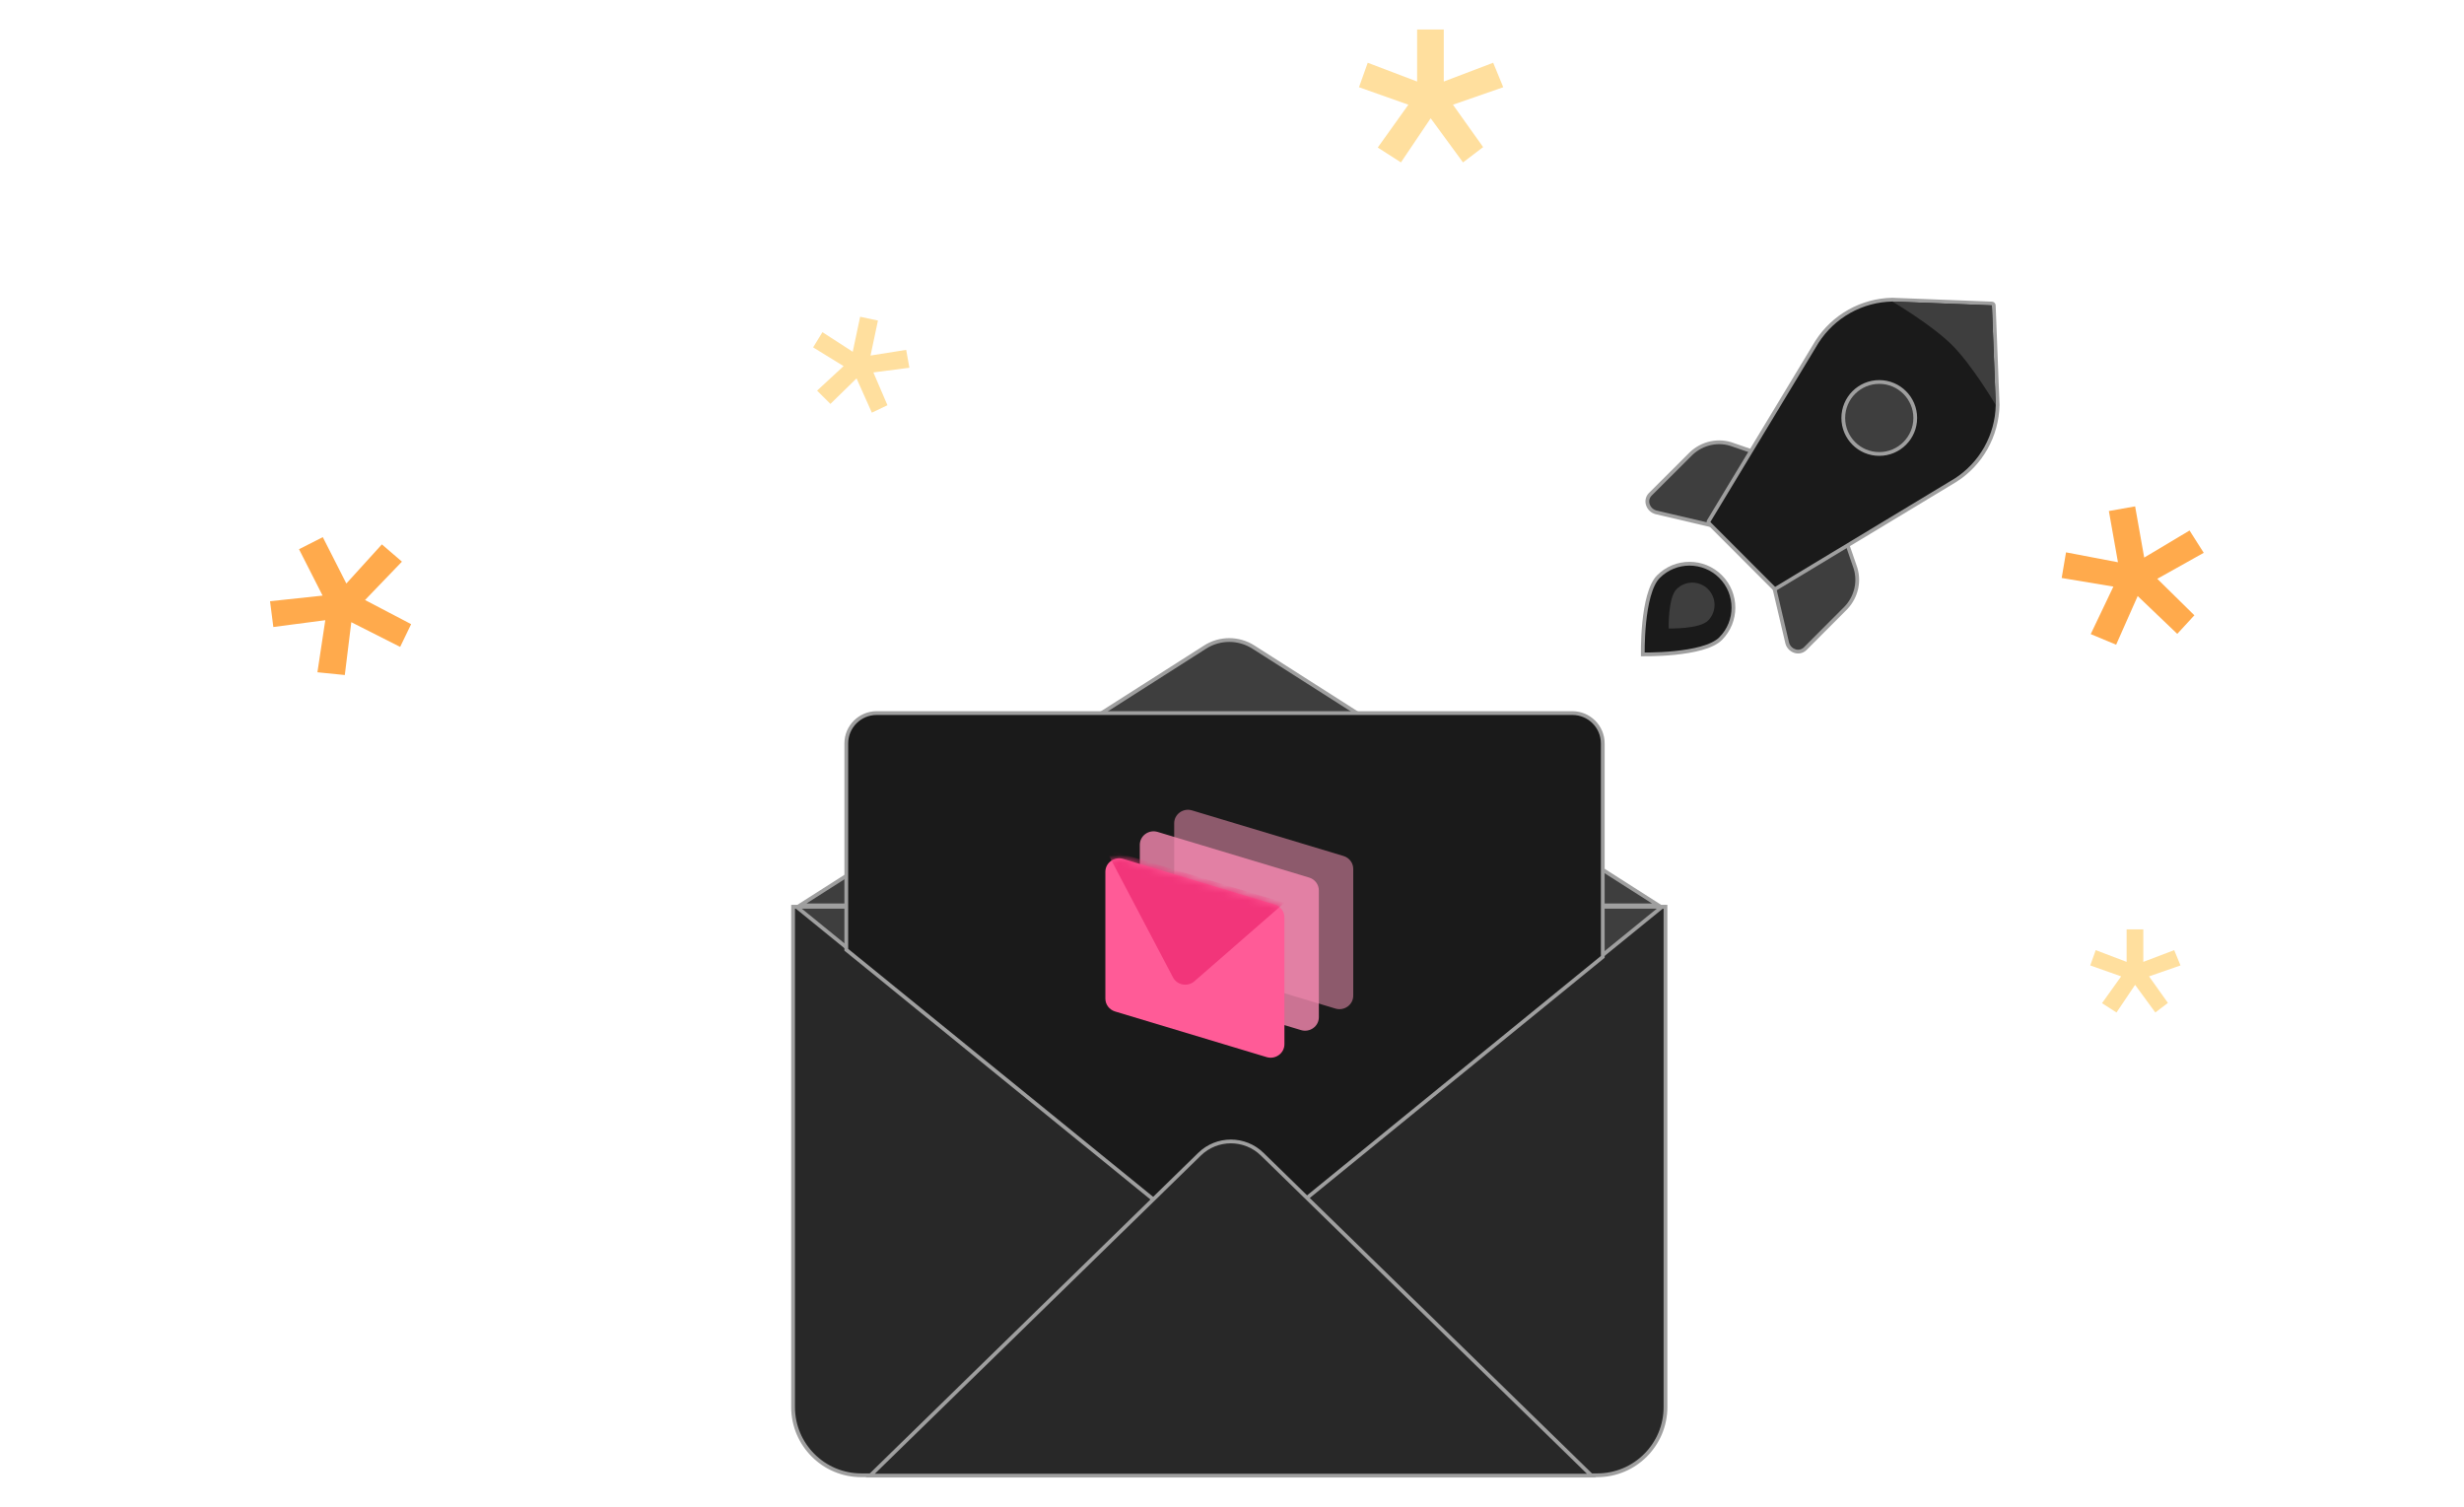 <svg width="327" height="200" viewBox="0 0 327 200" fill="none" xmlns="http://www.w3.org/2000/svg">
<path d="M105.25 120.34H221.029V186.726C221.029 191.729 216.974 195.784 211.972 195.784H114.308C109.305 195.784 105.25 191.729 105.25 186.726V120.34Z" fill="#282828" stroke="#9F9F9F" stroke-width="0.5"/>
<path d="M159.383 163.982L105.704 120.34H220.576L166.896 163.982C164.708 165.761 161.571 165.761 159.383 163.982Z" fill="#3E3E3E" stroke="#9F9F9F" stroke-width="0.5"/>
<path d="M166.338 85.871L220.104 120.152L106.169 120.152L159.935 85.871C161.888 84.626 164.385 84.626 166.338 85.871Z" fill="#3E3E3E" stroke="#9F9F9F" stroke-width="0.5"/>
<path d="M212.614 127.061L212.706 126.986V126.868V98.664C212.706 96.438 210.901 94.633 208.674 94.633H116.344C114.117 94.633 112.312 96.438 112.312 98.664V125.922V126.041L112.405 126.116L162.982 167.239L163.139 167.368L163.297 167.239L212.614 127.061Z" fill="#1A1A1A" stroke="#9F9F9F" stroke-width="0.5"/>
<path d="M167.511 153.174L211.214 195.828L115.489 195.828L159.192 153.174C161.506 150.916 165.198 150.916 167.511 153.174Z" fill="#282828" stroke="#9F9F9F" stroke-width="0.5"/>
<path opacity="0.5" fill-rule="evenodd" clip-rule="evenodd" d="M155.828 109.255C155.828 108.051 157.018 107.191 158.193 107.545L178.3 113.599C179.067 113.83 179.59 114.524 179.59 115.309V132.136C179.59 133.34 178.4 134.2 177.225 133.846L157.118 127.792C156.351 127.561 155.828 126.867 155.828 126.082V109.255Z" fill="#FF9ABF"/>
<path opacity="0.8" fill-rule="evenodd" clip-rule="evenodd" d="M151.266 112.114C151.266 110.911 152.456 110.051 153.631 110.405L173.737 116.459C174.504 116.69 175.027 117.383 175.027 118.168V134.996C175.027 136.199 173.837 137.059 172.662 136.705L152.556 130.651C151.789 130.42 151.266 129.727 151.266 128.942V112.114Z" fill="#F789B2"/>
<path fill-rule="evenodd" clip-rule="evenodd" d="M146.695 115.696C146.695 114.493 147.885 113.633 149.061 113.987L169.167 120.041C169.934 120.272 170.457 120.965 170.457 121.75V138.578C170.457 139.781 169.267 140.641 168.092 140.287L147.986 134.233C147.219 134.002 146.695 133.309 146.695 132.524V115.696Z" fill="#FF5B97"/>
<mask id="mask0_11040_25381" style="mask-type:luminance" maskUnits="userSpaceOnUse" x="146" y="113" width="25" height="28">
<path fill-rule="evenodd" clip-rule="evenodd" d="M146.695 115.692C146.695 114.489 147.885 113.629 149.061 113.983L169.167 120.037C169.934 120.268 170.457 120.961 170.457 121.746V138.574C170.457 139.777 169.267 140.637 168.092 140.284L147.986 134.229C147.219 133.998 146.695 133.305 146.695 132.52V115.692Z" fill="white"/>
</mask>
<g mask="url(#mask0_11040_25381)">
<g style="mix-blend-mode:multiply">
<path fill-rule="evenodd" clip-rule="evenodd" d="M146.695 112.652L170.457 119.807L158.51 130.224C157.618 131.002 156.215 130.746 155.669 129.707L146.695 112.652Z" fill="#F2357A"/>
</g>
</g>
<path d="M284.56 73.998L283.355 67.201L279.871 67.818L281.075 74.616L274.185 73.303L273.609 76.704L280.469 77.846L277.462 84.152L280.834 85.558L283.696 79.1L288.945 84.121L291.219 81.656L286.296 76.813L292.46 73.365L290.579 70.399L284.56 73.998Z" fill="#FFAA4C"/>
<path d="M45.965 77.438L42.838 71.284L39.683 72.887L42.811 79.042L35.837 79.788L36.274 83.21L43.169 82.308L42.125 89.216L45.76 89.582L46.622 82.571L53.103 85.85L54.562 82.831L48.444 79.627L53.341 74.536L50.679 72.245L45.965 77.438Z" fill="#FFAA4C"/>
<path d="M115.529 47.184L116.512 42.539L114.15 42.039L113.167 46.684L109.147 44.08L107.91 46.101L111.955 48.589L108.435 51.84L110.207 53.601L113.674 50.216L115.705 54.765L117.775 53.776L115.905 49.424L120.688 48.805L120.26 46.431L115.529 47.184Z" fill="#FFDF9E"/>
<path d="M191.606 10.822V3.918H188.067V10.822L181.512 8.327L180.352 11.576L186.907 13.896L182.846 19.581L185.921 21.554L189.866 15.694L194.159 21.554L196.827 19.523L192.824 13.896L199.496 11.576L198.161 8.327L191.606 10.822Z" fill="#FFDF9E"/>
<path d="M284.44 127.651V123.332H282.226V127.651L278.124 126.09L277.398 128.123L281.5 129.575L278.959 133.132L280.883 134.366L283.351 130.7L286.037 134.366L287.706 133.095L285.202 129.575L289.376 128.123L288.541 126.09L284.44 127.651Z" fill="#FFDF9E"/>
<path d="M233.052 60.083L229.999 59.031C229.065 58.679 228.043 58.602 227.054 58.811C226.064 59.02 225.149 59.505 224.414 60.209L218.992 65.618C218.819 65.799 218.699 66.025 218.647 66.268C218.595 66.512 218.613 66.763 218.698 66.994C218.782 67.242 218.926 67.463 219.119 67.639C219.312 67.814 219.546 67.938 219.801 67.999L227.164 69.726" fill="#3E3E3E"/>
<path d="M233.052 60.083L229.999 59.031C229.065 58.679 228.043 58.602 227.054 58.811C226.064 59.02 225.149 59.505 224.414 60.209L218.992 65.618C218.819 65.799 218.699 66.025 218.647 66.268C218.595 66.512 218.613 66.763 218.698 66.994C218.782 67.242 218.926 67.463 219.119 67.639C219.312 67.814 219.546 67.938 219.801 67.999L227.164 69.726L233.052 60.083Z" stroke="#9F9F9F" stroke-width="0.5" stroke-linecap="round" stroke-linejoin="round"/>
<path d="M245.089 72.042L246.14 75.094C246.493 76.029 246.569 77.051 246.361 78.04C246.152 79.029 245.667 79.945 244.963 80.68L239.554 86.102C239.373 86.275 239.147 86.394 238.904 86.446C238.66 86.498 238.409 86.481 238.177 86.396C237.93 86.312 237.708 86.167 237.533 85.975C237.358 85.782 237.234 85.548 237.173 85.293L235.446 77.93" fill="#3E3E3E"/>
<path d="M245.089 72.042L246.14 75.094C246.493 76.029 246.569 77.051 246.361 78.04C246.152 79.029 245.667 79.945 244.963 80.68L239.554 86.102C239.373 86.275 239.147 86.394 238.904 86.446C238.66 86.498 238.409 86.481 238.177 86.396C237.93 86.312 237.708 86.167 237.533 85.975C237.358 85.782 237.234 85.548 237.173 85.293L235.446 77.93L245.089 72.042Z" stroke="#9F9F9F" stroke-width="0.5" stroke-linecap="round" stroke-linejoin="round"/>
<path d="M265.108 53.76C265.108 53.755 265.108 53.75 265.108 53.745L264.595 40.521C264.59 40.39 264.485 40.286 264.355 40.281L251.131 39.768C251.126 39.768 251.121 39.768 251.117 39.768C249.121 39.809 247.166 40.341 245.426 41.316C243.685 42.29 242.211 43.679 241.134 45.358L241.134 45.358L241.13 45.364L226.769 69.147C226.71 69.245 226.725 69.371 226.807 69.453L235.4 78.058C235.481 78.139 235.608 78.155 235.706 78.096L259.489 63.746L259.489 63.746L259.495 63.743C261.179 62.67 262.573 61.197 263.552 59.456C264.531 57.715 265.066 55.758 265.108 53.76Z" fill="#1A1A1A" stroke="#9F9F9F" stroke-width="0.5" stroke-linecap="round" stroke-linejoin="round"/>
<path d="M264.344 40.528L264.857 53.752C264.857 53.752 261.785 48.519 259.07 45.803C256.355 43.088 251.121 40.016 251.121 40.016L264.344 40.528Z" fill="#3E3E3E"/>
<path d="M249.398 60.245C252.036 60.245 254.174 58.107 254.174 55.469C254.174 52.831 252.036 50.693 249.398 50.693C246.761 50.693 244.622 52.831 244.622 55.469C244.622 58.107 246.761 60.245 249.398 60.245Z" fill="#3E3E3E" stroke="#9F9F9F" stroke-width="0.5" stroke-linecap="round" stroke-linejoin="round"/>
<path d="M228.34 84.761C227.793 85.308 226.876 85.725 225.769 86.034C224.67 86.341 223.416 86.534 222.229 86.653C221.043 86.773 219.929 86.819 219.112 86.835C218.703 86.843 218.369 86.843 218.137 86.842C218.094 86.841 218.054 86.841 218.017 86.841C218.017 86.804 218.017 86.764 218.016 86.721C218.015 86.489 218.015 86.155 218.023 85.746C218.039 84.929 218.085 83.815 218.205 82.629C218.324 81.442 218.517 80.188 218.824 79.089C219.134 77.982 219.55 77.065 220.097 76.518C222.374 74.242 226.064 74.242 228.34 76.518C230.616 78.794 230.616 82.485 228.34 84.761Z" fill="#1A1A1A" stroke="#9F9F9F" stroke-width="0.5"/>
<path d="M226.674 82.361C225.521 83.514 221.454 83.405 221.454 83.405C221.454 83.405 221.345 79.338 222.498 78.185C223.651 77.032 225.521 77.032 226.674 78.185C227.827 79.338 227.827 81.208 226.674 82.361Z" fill="#3E3E3E"/>
</svg>
